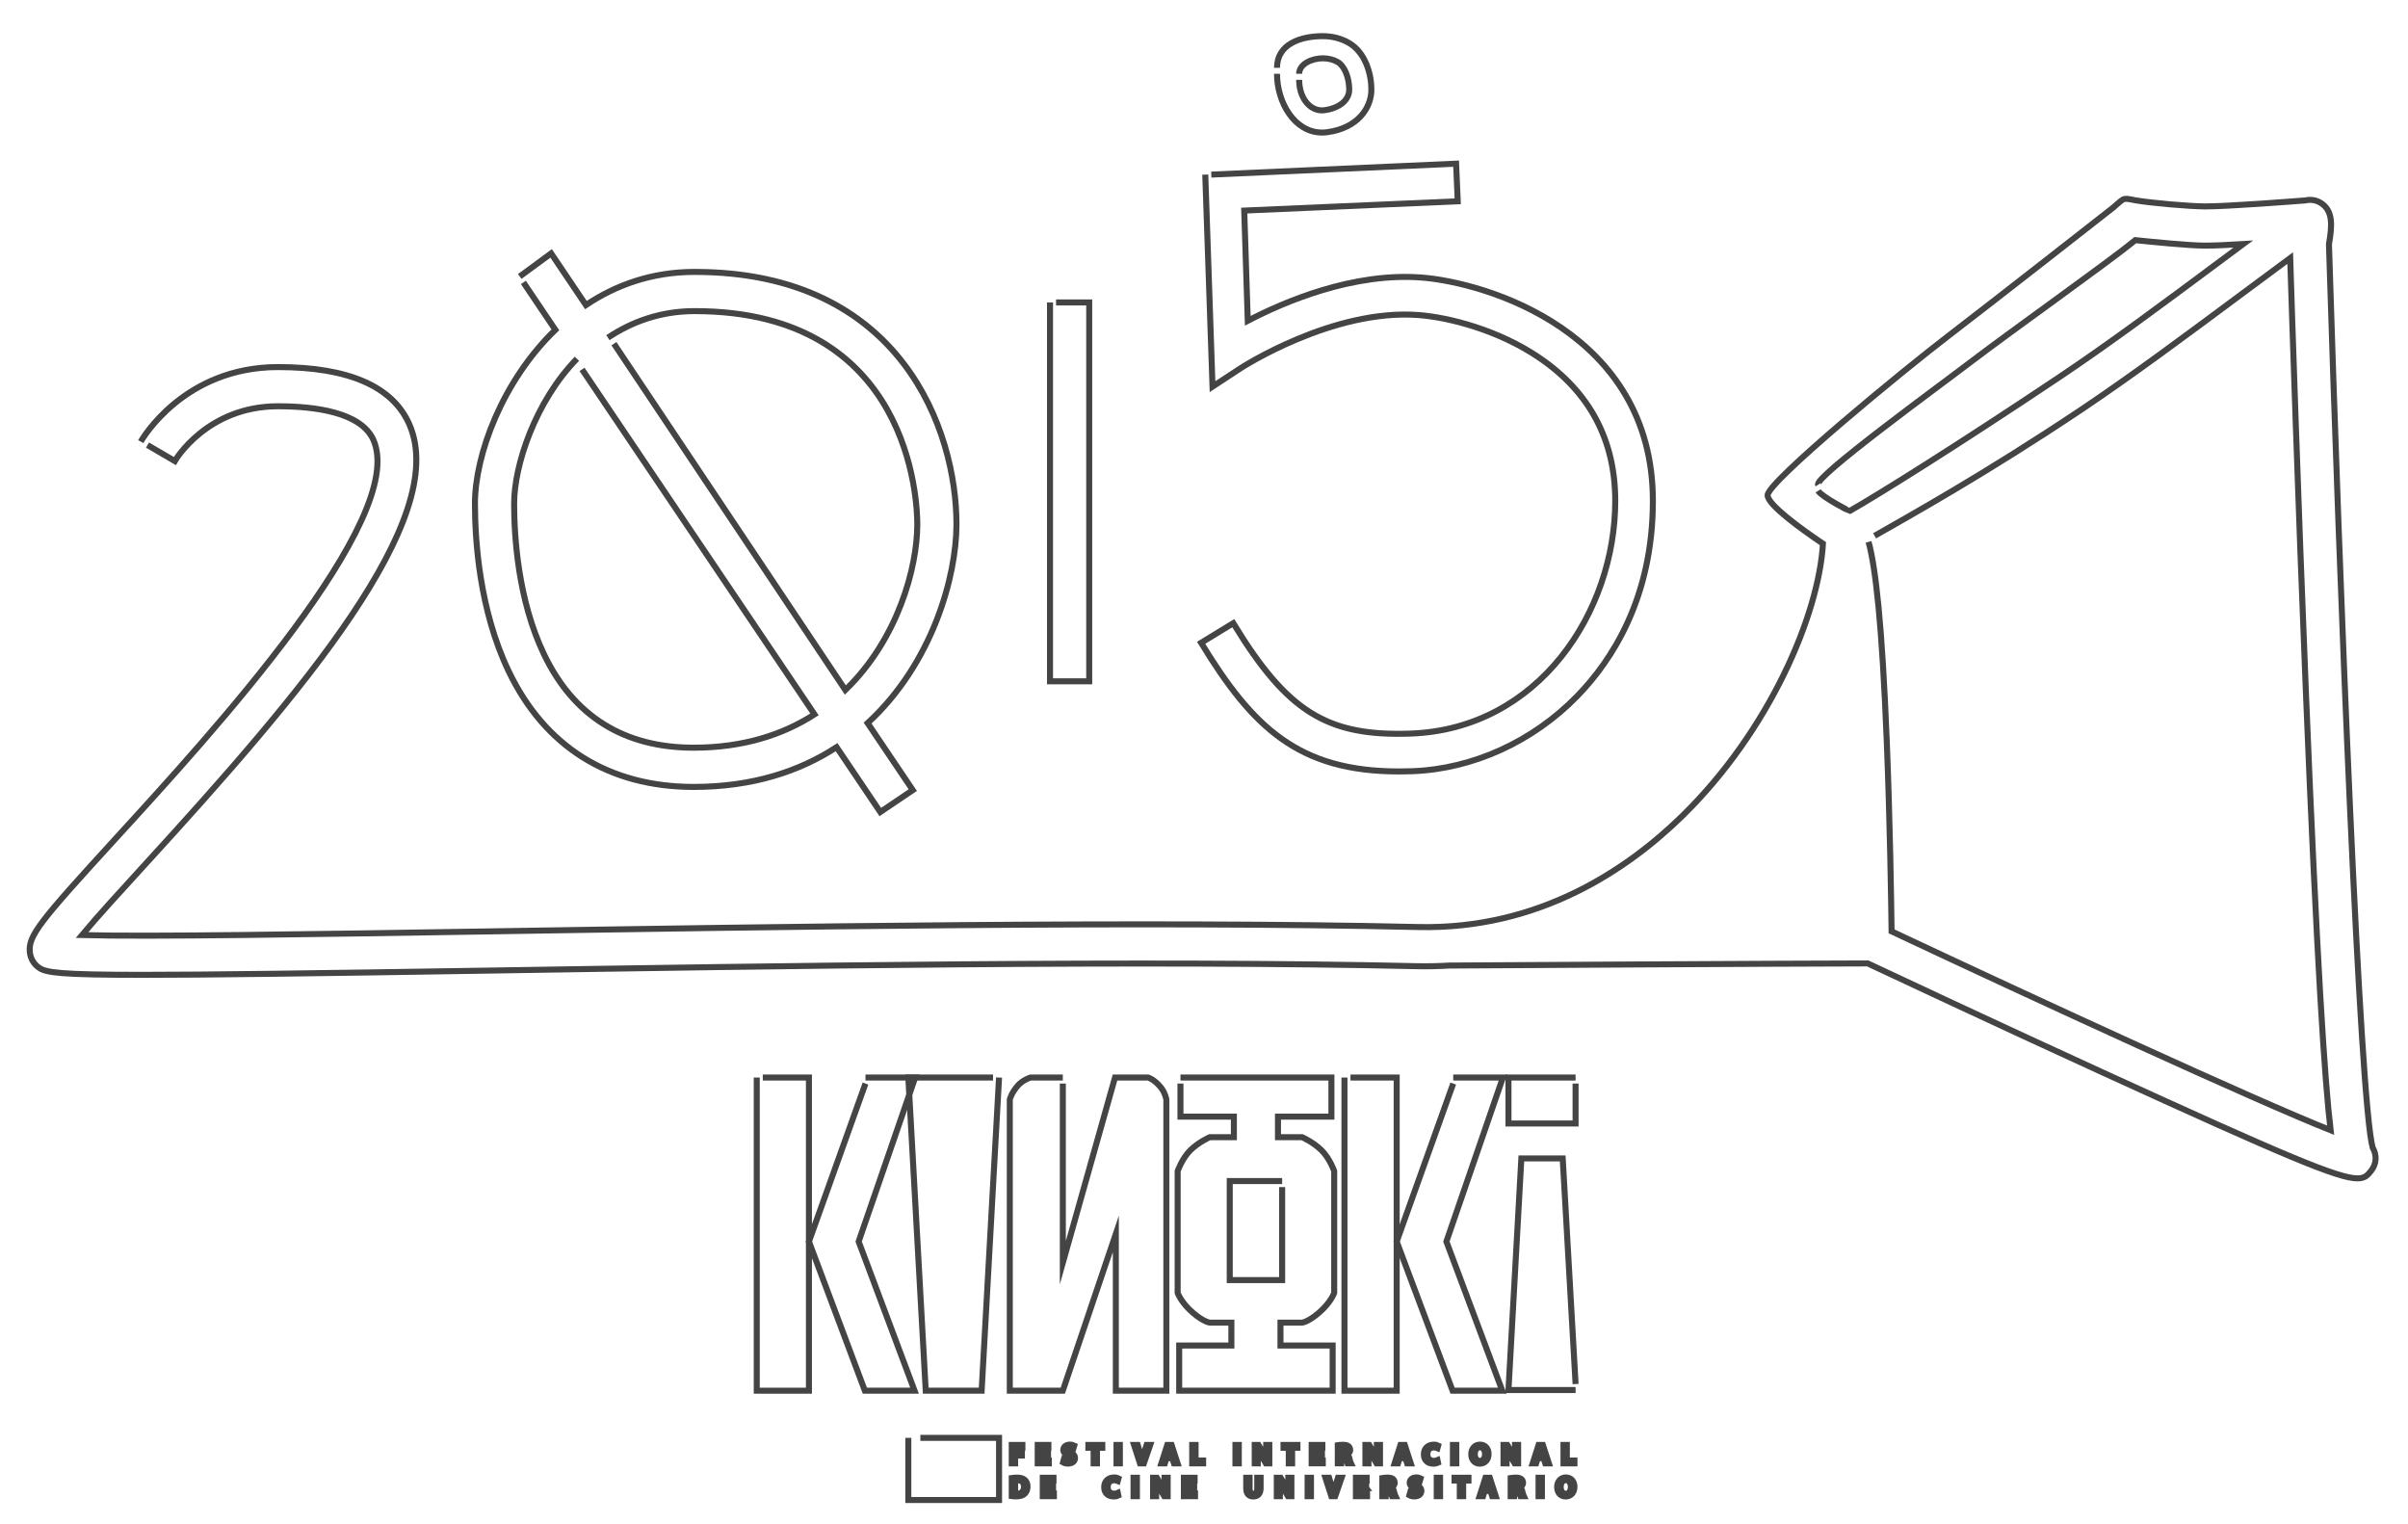 <?xml version="1.0" encoding="utf-8"?>
<!-- Generator: Adobe Illustrator 16.0.0, SVG Export Plug-In . SVG Version: 6.00 Build 0)  -->
<!DOCTYPE svg PUBLIC "-//W3C//DTD SVG 1.1//EN" "http://www.w3.org/Graphics/SVG/1.1/DTD/svg11.dtd">
<svg version="1.1" id="Layer_1" xmlns="http://www.w3.org/2000/svg" xmlns:xlink="http://www.w3.org/1999/xlink" x="0px" y="0px"
	 width="400px" height="253.176px" viewBox="0 0 400 253.176" enable-background="new 0 0 400 253.176" xml:space="preserve">
<g>
	<g>
		<g>
			<path fill="none" stroke="#444444" stroke-width="5" stroke-miterlimit="10" d="M308.355,96.871"/>
		</g>
	</g>
	<g>
		<g>
			<g>
				<polyline fill="none" stroke="#444444" stroke-miterlimit="10" points="126.708,178.966 134.373,178.966 134.373,230.979 
					125.707,230.979 125.707,178.966 				"/>
			</g>
		</g>
		<g>
			<g>
				<polyline fill="none" stroke="#444444" stroke-miterlimit="10" points="143.767,179.967 134.373,206.209 143.665,230.979 
					151.919,230.979 142.634,206.209 152.023,178.966 143.767,178.966 				"/>
			</g>
		</g>
		<g>
			<g>
				<path fill="none" stroke="#444444" stroke-miterlimit="10" d="M176.55,179.967v29.75l8.668-30.751h5.503
					c0,0,0.957,0.259,2.065,1.582c0.748,0.892,0.961,2.062,0.961,2.062v48.363h-8.392v-26.039l-8.807,26.039h-8.808v-48.363
					c0,0,0.25-1.067,1.333-2.308c0.824-0.938,2.109-1.339,2.109-1.339l5.366,0.003l0,0"/>
			</g>
		</g>
		<g>
			<g>
				<path fill="none" stroke="#444444" stroke-miterlimit="10" d="M196.089,179.967v5.498h8.875v3.407h-4
					c0,0-1.813,0.791-3.201,2.142c-1.399,1.365-2.139,3.502-2.139,3.502v20.227c0,0,0.572,1.609,2.529,3.287
					c1.828,1.568,2.812,1.646,2.812,1.646h3.585v3.803h-8.67v7.5h12.75h12.741v-7.5h-8.667v-3.803h3.587
					c0,0,0.979-0.078,2.809-1.646c1.957-1.678,2.528-3.287,2.528-3.287v-20.227c0,0-0.737-2.137-2.141-3.502
					c-1.385-1.351-3.196-2.142-3.196-2.142h-4.001v-3.407h8.877v-6.499H208.63h-12.541 M212.981,197.162v15.443h-4.351h-4.354
					v-16.444h4.354h4.351"/>
			</g>
		</g>
		<g>
			<g>
				<polyline fill="none" stroke="#444444" stroke-miterlimit="10" points="224.333,178.966 232.006,178.966 232.006,230.979 
					223.332,230.979 223.332,178.966 				"/>
			</g>
		</g>
		<g>
			<g>
				<polyline fill="none" stroke="#444444" stroke-miterlimit="10" points="241.398,179.967 232.006,206.209 241.293,230.979 
					249.55,230.979 240.264,206.209 249.65,178.966 241.398,178.966 				"/>
			</g>
		</g>
		<g>
			<g>
				<polyline fill="none" stroke="#444444" stroke-miterlimit="10" points="164.957,178.966 150.885,178.966 153.778,230.979 
					163.064,230.979 165.957,178.966 				"/>
			</g>
		</g>
		<g>
			<g>
				<polyline fill="none" stroke="#444444" stroke-miterlimit="10" points="152.886,238.814 165.956,238.814 165.956,249.135 
					150.885,249.135 150.885,238.814 				"/>
			</g>
		</g>
		<g>
			<g>
				<polyline fill="none" stroke="#444444" stroke-miterlimit="10" points="261.727,229.871 259.586,192.4 252.717,192.4 
					250.576,230.872 261.727,230.872 				"/>
			</g>
		</g>
		<g>
			<g>
				<polyline fill="none" stroke="#444444" stroke-miterlimit="10" points="261.724,179.967 261.724,186.6 250.576,186.6 
					250.576,178.966 261.724,178.966 				"/>
			</g>
		</g>
		<g>
			<g>
				<g>
					<path fill="none" stroke="#444444" stroke-miterlimit="10" d="M168.066,239.99h1.768v0.453h-1.209v0.849h1.126v0.458h-1.126
						v1.299h-0.559V239.99z"/>
				</g>
			</g>
			<g>
				<g>
					<path fill="none" stroke="#444444" stroke-miterlimit="10" d="M174.092,241.688h-1.155v0.901h1.291v0.457h-1.851v-3.06h1.778
						v0.457h-1.219v0.793h1.155V241.688L174.092,241.688z"/>
				</g>
			</g>
			<g>
				<g>
					<path fill="none" stroke="#444444" stroke-miterlimit="10" d="M176.707,242.438c0.181,0.104,0.455,0.197,0.739,0.197
						c0.36,0,0.56-0.169,0.56-0.421c0-0.231-0.154-0.366-0.545-0.507c-0.505-0.182-0.829-0.451-0.829-0.891
						c0-0.5,0.42-0.881,1.083-0.881c0.332,0,0.578,0.069,0.735,0.151l-0.138,0.45c-0.106-0.062-0.322-0.146-0.606-0.146
						c-0.354,0-0.51,0.19-0.51,0.369c0,0.234,0.176,0.346,0.583,0.504c0.532,0.2,0.792,0.469,0.792,0.909
						c0,0.487-0.371,0.915-1.162,0.915c-0.32,0-0.659-0.091-0.825-0.189L176.707,242.438z"/>
				</g>
			</g>
			<g>
				<g>
					<path fill="none" stroke="#444444" stroke-miterlimit="10" d="M181.665,240.457h-0.871v-0.467h2.312v0.467h-0.881v2.592h-0.56
						V240.457z"/>
				</g>
			</g>
			<g>
				<g>
					<path fill="none" stroke="#444444" stroke-miterlimit="10" d="M186.024,239.99v3.059h-0.556v-3.059H186.024z"/>
				</g>
			</g>
			<g>
				<g>
					<path fill="none" stroke="#444444" stroke-miterlimit="10" d="M189.366,243.049l-0.988-3.059h0.606l0.418,1.388
						c0.116,0.39,0.216,0.745,0.3,1.115h0.01c0.082-0.363,0.189-0.734,0.312-1.104l0.445-1.397h0.596l-1.057,3.06L189.366,243.049
						L189.366,243.049z"/>
				</g>
			</g>
			<g>
				<g>
					<path fill="none" stroke="#444444" stroke-miterlimit="10" d="M193.763,242.184l-0.265,0.865h-0.578l0.981-3.059h0.716
						l0.992,3.059h-0.598l-0.277-0.865H193.763z M194.638,241.759l-0.239-0.754c-0.061-0.188-0.108-0.396-0.155-0.567h-0.01
						c-0.043,0.176-0.09,0.39-0.145,0.567l-0.237,0.754H194.638z"/>
				</g>
			</g>
			<g>
				<g>
					<path fill="none" stroke="#444444" stroke-miterlimit="10" d="M198.04,239.99h0.561v2.59h1.255v0.469h-1.815V239.99
						L198.04,239.99z"/>
				</g>
			</g>
			<g>
				<g>
					<path fill="none" stroke="#444444" stroke-miterlimit="10" d="M205.781,239.99v3.059h-0.559v-3.059H205.781z"/>
				</g>
			</g>
			<g>
				<g>
					<path fill="none" stroke="#444444" stroke-miterlimit="10" d="M208.426,243.049v-3.059h0.635l0.789,1.312
						c0.203,0.345,0.383,0.695,0.523,1.026h0.007c-0.034-0.407-0.049-0.807-0.049-1.271v-1.065h0.519v3.06h-0.578l-0.799-1.343
						c-0.193-0.337-0.396-0.715-0.549-1.062l-0.014,0.006c0.021,0.396,0.024,0.802,0.024,1.306v1.095L208.426,243.049
						L208.426,243.049z"/>
				</g>
			</g>
			<g>
				<g>
					<path fill="none" stroke="#444444" stroke-miterlimit="10" d="M214.082,240.457h-0.871v-0.467h2.309v0.467h-0.881v2.592h-0.557
						V240.457L214.082,240.457z"/>
				</g>
			</g>
			<g>
				<g>
					<path fill="none" stroke="#444444" stroke-miterlimit="10" d="M219.594,241.688h-1.154v0.901h1.291v0.457h-1.848v-3.06h1.779
						v0.457h-1.226v0.793h1.154L219.594,241.688L219.594,241.688z"/>
				</g>
			</g>
			<g>
				<g>
					<path fill="none" stroke="#444444" stroke-miterlimit="10" d="M222.225,240.027c0.209-0.033,0.521-0.062,0.844-0.062
						c0.443,0,0.742,0.069,0.945,0.242c0.168,0.142,0.264,0.356,0.264,0.614c0,0.398-0.268,0.662-0.553,0.767v0.015
						c0.217,0.082,0.351,0.297,0.424,0.59c0.1,0.385,0.181,0.734,0.24,0.854h-0.574c-0.045-0.09-0.119-0.341-0.207-0.721
						c-0.084-0.399-0.229-0.528-0.549-0.538h-0.281v1.259h-0.553V240.027L222.225,240.027z M222.777,241.383h0.334
						c0.375,0,0.613-0.195,0.613-0.504c0-0.336-0.238-0.49-0.604-0.49c-0.178,0-0.291,0.016-0.344,0.026V241.383z"/>
				</g>
			</g>
			<g>
				<g>
					<path fill="none" stroke="#444444" stroke-miterlimit="10" d="M226.812,243.049v-3.059h0.635l0.789,1.312
						c0.205,0.345,0.384,0.695,0.522,1.026h0.009c-0.035-0.407-0.053-0.807-0.053-1.271v-1.065h0.521v3.06h-0.574l-0.803-1.343
						c-0.194-0.337-0.397-0.715-0.549-1.062l-0.015,0.006c0.021,0.396,0.025,0.802,0.025,1.306v1.095L226.812,243.049
						L226.812,243.049z"/>
				</g>
			</g>
			<g>
				<g>
					<path fill="none" stroke="#444444" stroke-miterlimit="10" d="M232.498,242.184l-0.265,0.865h-0.574l0.979-3.059h0.711
						l0.996,3.059h-0.601l-0.278-0.865H232.498z M233.375,241.759l-0.24-0.754c-0.06-0.188-0.109-0.396-0.154-0.567h-0.008
						c-0.048,0.176-0.093,0.39-0.146,0.567l-0.237,0.754H233.375z"/>
				</g>
			</g>
			<g>
				<g>
					<path fill="none" stroke="#444444" stroke-miterlimit="10" d="M238.875,242.959c-0.133,0.064-0.424,0.137-0.792,0.137
						c-0.975,0-1.562-0.605-1.562-1.541c0-1.009,0.696-1.613,1.637-1.613c0.365,0,0.63,0.074,0.744,0.137l-0.121,0.445
						c-0.146-0.063-0.35-0.119-0.602-0.119c-0.623,0-1.072,0.39-1.072,1.127c0,0.67,0.396,1.103,1.064,1.103
						c0.229,0,0.467-0.045,0.61-0.11L238.875,242.959z"/>
				</g>
			</g>
			<g>
				<g>
					<path fill="none" stroke="#444444" stroke-miterlimit="10" d="M241.911,239.99v3.059h-0.561v-3.059H241.911z"/>
				</g>
			</g>
			<g>
				<g>
					<path fill="none" stroke="#444444" stroke-miterlimit="10" d="M247.27,241.484c0,1.029-0.623,1.613-1.469,1.613
						c-0.861,0-1.406-0.66-1.406-1.558c0-0.942,0.588-1.604,1.455-1.604C246.741,239.938,247.27,240.615,247.27,241.484z
						 M244.982,241.531c0,0.621,0.316,1.115,0.854,1.115c0.539,0,0.847-0.5,0.847-1.14c0-0.579-0.285-1.122-0.847-1.122
						C245.279,240.389,244.982,240.9,244.982,241.531z"/>
				</g>
			</g>
			<g>
				<g>
					<path fill="none" stroke="#444444" stroke-miterlimit="10" d="M249.754,243.049v-3.059h0.635l0.791,1.312
						c0.203,0.345,0.381,0.695,0.521,1.026h0.008c-0.034-0.407-0.05-0.807-0.05-1.271v-1.065h0.519v3.06h-0.574l-0.804-1.343
						c-0.192-0.337-0.397-0.715-0.548-1.062l-0.015,0.006c0.021,0.396,0.027,0.802,0.027,1.306v1.095L249.754,243.049
						L249.754,243.049z"/>
				</g>
			</g>
			<g>
				<g>
					<path fill="none" stroke="#444444" stroke-miterlimit="10" d="M255.438,242.184l-0.265,0.865h-0.577l0.981-3.059h0.713
						l0.996,3.059h-0.6l-0.277-0.865H255.438z M256.312,241.759l-0.237-0.754c-0.06-0.188-0.108-0.396-0.154-0.567h-0.012
						c-0.046,0.176-0.089,0.39-0.146,0.567l-0.234,0.754H256.312z"/>
				</g>
			</g>
			<g>
				<g>
					<path fill="none" stroke="#444444" stroke-miterlimit="10" d="M259.714,239.99h0.56v2.59h1.263v0.469h-1.819L259.714,239.99
						L259.714,239.99z"/>
				</g>
			</g>
			<g>
				<g>
					<path fill="none" stroke="#444444" stroke-miterlimit="10" d="M168.066,245.479c0.244-0.037,0.559-0.062,0.891-0.062
						c0.572,0,0.968,0.118,1.247,0.354c0.299,0.242,0.479,0.604,0.479,1.125c0,0.547-0.186,0.955-0.479,1.217
						c-0.302,0.277-0.787,0.418-1.385,0.418c-0.327,0-0.571-0.018-0.753-0.041V245.479L168.066,245.479z M168.624,248.072
						c0.076,0.012,0.194,0.012,0.308,0.012c0.729,0.006,1.163-0.396,1.163-1.168c0.002-0.68-0.388-1.062-1.087-1.062
						c-0.178,0-0.308,0.016-0.383,0.028L168.624,248.072L168.624,248.072z"/>
				</g>
			</g>
			<g>
				<g>
					<path fill="none" stroke="#444444" stroke-miterlimit="10" d="M174.929,247.143h-1.154v0.896h1.29v0.462h-1.849v-3.061h1.78
						v0.457h-1.222v0.789h1.154V247.143z"/>
				</g>
			</g>
			<g>
				<g>
					<path fill="none" stroke="#444444" stroke-miterlimit="10" d="M185.77,248.406c-0.133,0.066-0.42,0.137-0.79,0.137
						c-0.972,0-1.561-0.604-1.561-1.539c0-1.008,0.698-1.613,1.634-1.613c0.367,0,0.63,0.074,0.744,0.135l-0.122,0.445
						c-0.146-0.062-0.346-0.117-0.599-0.117c-0.624,0-1.072,0.393-1.072,1.125c0,0.674,0.395,1.104,1.063,1.104
						c0.229,0,0.465-0.044,0.611-0.114L185.77,248.406z"/>
				</g>
			</g>
			<g>
				<g>
					<path fill="none" stroke="#444444" stroke-miterlimit="10" d="M188.855,245.438v3.062h-0.56v-3.062H188.855z"/>
				</g>
			</g>
			<g>
				<g>
					<path fill="none" stroke="#444444" stroke-miterlimit="10" d="M191.542,248.499v-3.062h0.634l0.789,1.312
						c0.206,0.341,0.384,0.691,0.523,1.023h0.009c-0.036-0.407-0.049-0.803-0.049-1.271v-1.062h0.518v3.06h-0.578l-0.798-1.345
						c-0.192-0.338-0.4-0.715-0.55-1.06l-0.014,0.005c0.022,0.396,0.027,0.801,0.027,1.303v1.097H191.542L191.542,248.499z"/>
				</g>
			</g>
			<g>
				<g>
					<path fill="none" stroke="#444444" stroke-miterlimit="10" d="M198.368,247.143h-1.149v0.896h1.288v0.462h-1.846v-3.061h1.778
						v0.457h-1.221v0.789h1.149V247.143L198.368,247.143z"/>
				</g>
			</g>
			<g>
				<g>
					<path fill="none" stroke="#444444" stroke-miterlimit="10" d="M207.574,245.438v1.781c0,0.6,0.25,0.879,0.628,0.879
						c0.4,0,0.644-0.279,0.644-0.879v-1.781h0.559v1.746c0,0.941-0.485,1.362-1.221,1.362c-0.709,0-1.168-0.396-1.168-1.356v-1.752
						H207.574z"/>
				</g>
			</g>
			<g>
				<g>
					<path fill="none" stroke="#444444" stroke-miterlimit="10" d="M212.092,248.499v-3.062h0.637l0.791,1.312
						c0.203,0.341,0.381,0.691,0.523,1.023h0.007c-0.034-0.407-0.048-0.803-0.048-1.271v-1.062h0.516v3.06h-0.578l-0.797-1.345
						c-0.195-0.338-0.4-0.715-0.55-1.06l-0.013,0.005c0.021,0.396,0.024,0.801,0.024,1.303v1.097H212.092L212.092,248.499z"/>
				</g>
			</g>
			<g>
				<g>
					<path fill="none" stroke="#444444" stroke-miterlimit="10" d="M217.768,245.438v3.062h-0.557v-3.062H217.768z"/>
				</g>
			</g>
			<g>
				<g>
					<path fill="none" stroke="#444444" stroke-miterlimit="10" d="M221.152,248.499l-0.986-3.062h0.607l0.42,1.391
						c0.115,0.385,0.22,0.744,0.301,1.113h0.007c0.082-0.362,0.19-0.731,0.312-1.104l0.444-1.396h0.599l-1.062,3.06L221.152,248.499
						L221.152,248.499z"/>
				</g>
			</g>
			<g>
				<g>
					<path fill="none" stroke="#444444" stroke-miterlimit="10" d="M226.947,247.143h-1.152v0.896h1.29v0.462h-1.851v-3.061h1.781
						v0.457h-1.224v0.789h1.15v0.455h0.004L226.947,247.143L226.947,247.143z"/>
				</g>
			</g>
			<g>
				<g>
					<path fill="none" stroke="#444444" stroke-miterlimit="10" d="M229.625,245.479c0.207-0.037,0.521-0.062,0.846-0.062
						c0.438,0,0.738,0.072,0.943,0.246c0.167,0.139,0.263,0.354,0.263,0.611c0,0.396-0.271,0.664-0.555,0.771v0.013
						c0.217,0.084,0.351,0.295,0.425,0.592c0.098,0.381,0.18,0.731,0.242,0.854h-0.577c-0.046-0.092-0.116-0.342-0.204-0.726
						c-0.085-0.396-0.23-0.526-0.549-0.534h-0.281v1.26h-0.553V245.479L229.625,245.479z M230.178,246.833h0.331
						c0.377,0,0.613-0.201,0.613-0.504c0-0.337-0.235-0.492-0.6-0.492c-0.176,0-0.289,0.017-0.348,0.028L230.178,246.833
						L230.178,246.833z"/>
				</g>
			</g>
			<g>
				<g>
					<path fill="none" stroke="#444444" stroke-miterlimit="10" d="M234.243,247.893c0.181,0.104,0.449,0.191,0.734,0.191
						c0.36,0,0.562-0.166,0.562-0.417c0-0.229-0.152-0.369-0.543-0.509c-0.504-0.184-0.826-0.45-0.826-0.893
						c0-0.5,0.417-0.879,1.081-0.879c0.33,0,0.576,0.072,0.734,0.151l-0.137,0.45c-0.108-0.062-0.322-0.146-0.608-0.146
						c-0.354,0-0.511,0.192-0.511,0.369c0,0.234,0.18,0.344,0.588,0.505c0.531,0.201,0.791,0.468,0.791,0.907
						c0,0.49-0.373,0.917-1.164,0.917c-0.321,0-0.657-0.09-0.826-0.19L234.243,247.893z"/>
				</g>
			</g>
			<g>
				<g>
					<path fill="none" stroke="#444444" stroke-miterlimit="10" d="M239.217,245.438v3.062h-0.556v-3.062H239.217z"/>
				</g>
			</g>
			<g>
				<g>
					<path fill="none" stroke="#444444" stroke-miterlimit="10" d="M242.491,245.902h-0.872v-0.465h2.311v0.465h-0.878v2.597h-0.561
						V245.902z"/>
				</g>
			</g>
			<g>
				<g>
					<path fill="none" stroke="#444444" stroke-miterlimit="10" d="M246.619,247.629l-0.263,0.87h-0.58l0.981-3.062h0.712
						l0.994,3.062h-0.596l-0.279-0.87H246.619z M247.498,247.21l-0.241-0.757c-0.062-0.188-0.11-0.395-0.155-0.571h-0.009
						c-0.047,0.181-0.095,0.394-0.146,0.571l-0.237,0.757H247.498z"/>
				</g>
			</g>
			<g>
				<g>
					<path fill="none" stroke="#444444" stroke-miterlimit="10" d="M250.941,245.479c0.209-0.037,0.521-0.062,0.847-0.062
						c0.438,0,0.737,0.072,0.942,0.246c0.168,0.139,0.266,0.354,0.266,0.611c0,0.396-0.271,0.664-0.555,0.771v0.013
						c0.219,0.084,0.349,0.295,0.427,0.592c0.096,0.381,0.178,0.731,0.239,0.854h-0.572c-0.051-0.092-0.121-0.342-0.205-0.726
						c-0.088-0.396-0.233-0.526-0.553-0.534h-0.278v1.26h-0.558V245.479L250.941,245.479z M251.498,246.833h0.329
						c0.379,0,0.613-0.201,0.613-0.504c0-0.337-0.234-0.492-0.604-0.492c-0.174,0-0.286,0.017-0.34,0.028L251.498,246.833
						L251.498,246.833z"/>
				</g>
			</g>
			<g>
				<g>
					<path fill="none" stroke="#444444" stroke-miterlimit="10" d="M256.133,245.438v3.062h-0.559v-3.062H256.133z"/>
				</g>
			</g>
			<g>
				<g>
					<path fill="none" stroke="#444444" stroke-miterlimit="10" d="M261.536,246.938c0,1.024-0.623,1.61-1.467,1.61
						c-0.863,0-1.408-0.657-1.408-1.562c0-0.938,0.591-1.6,1.452-1.6C261.009,245.391,261.536,246.062,261.536,246.938z
						 M259.252,246.98c0,0.619,0.312,1.117,0.85,1.117c0.541,0,0.842-0.502,0.842-1.145c0-0.573-0.281-1.119-0.842-1.119
						C259.547,245.837,259.252,246.354,259.252,246.98z"/>
				</g>
			</g>
		</g>
	</g>
	<g>
		<path fill="none" stroke="#444444" stroke-miterlimit="10" d="M101.982,57.083l38.441,57.52
			c8.674-8.363,11.951-20.266,11.951-27.531c0-3.621-1.038-35.398-36.939-35.398h-0.193c-5.474,0.019-10.238,1.727-14.26,4.409"/>
		<path fill="none" stroke="#444444" stroke-miterlimit="10" d="M95.834,59.588c-6.916,7.096-10.429,17.691-10.429,24.047
			c0,5.469,0.644,15.993,4.947,25.007c4.925,10.312,13.297,15.541,24.879,15.541c8.249,0,14.85-2.171,20.067-5.53L96.685,61.355"/>
		<path fill="none" stroke="#444444" stroke-miterlimit="10" d="M86.334,45.921l5.216-3.833l5.78,8.579
			c4.986-3.34,10.955-5.482,17.891-5.503h0.214c34.296,0,43.448,26.343,43.448,41.907c0,8.735-4.031,23.169-14.76,33.025
			l3.691,5.476l-0.001,0l3.812,5.655l-5.397,3.642l-3.751-5.567l0.001,0.002l-3.509-5.209c-6.159,4.01-13.962,6.604-23.737,6.604
			c-14.104,0-24.738-6.661-30.751-19.25c-4.862-10.175-5.586-21.793-5.586-27.812c0-8.066,4.537-20.347,13.357-28.854l-5.308-7.876"
			/>
	</g>
	<g>
		<g>
			<polyline fill="none" stroke="#444444" stroke-miterlimit="10" points="175.422,50.232 180.932,50.232 180.932,113.158 
				174.421,113.158 174.421,50.232 			"/>
		</g>
	</g>
	<g>
		<path fill="none" stroke="#444444" stroke-miterlimit="10" d="M201.21,28.999l40.668-1.816l0.271,6.248l-35.467,1.544
			l0.589,18.305c6.146-3.206,17.492-8.036,28.816-7.188c10.702,0.803,38.477,9.035,38.477,37.101
			c0,16.11-6.821,26.511-12.545,32.398c-7.371,7.583-17.381,12.142-27.455,12.5c-0.741,0.025-1.473,0.039-2.183,0.039
			c-16.694,0.002-24.286-7.312-32.86-21.366l5.341-3.257c8.975,14.714,15.562,18.829,29.479,18.333
			c21.265-0.757,33.972-20.245,33.972-38.648c0-10.048-4.217-18.028-12.533-23.719c-6.824-4.668-15.125-6.77-20.155-7.147
			c-14.265-1.085-29.423,8.751-29.573,8.85l-4.636,3.041l-1.205-35.218"/>
	</g>
	<path fill="none" stroke="#444444" stroke-miterlimit="10" d="M24.501,73.921l4.537,2.652c0.051-0.092,5.312-9.089,17.112-9.096
		c0.014,0,0.025,0,0.034,0c6.111,0,13.809,0.977,15.851,5.607c5.767,13.091-26.986,48.883-42.729,66.089
		c-12.67,13.849-14.679,16.271-14.345,19.029c0.127,1.052,0.699,1.983,1.571,2.563c1.144,0.766,3.438,1.147,17.048,1.147
		c10.608,0,28.106-0.233,57.302-0.702c48.841-0.783,109.626-1.76,154.52-0.734c1.828,0.039,3.609-0.006,5.354-0.109
		c1.568-0.014,56.667-0.344,69.501-0.354c3.586,1.688,21.367,10.035,39.077,18.135c30.367,13.888,39.04,17.565,42.284,17.565
		c1.263,0,1.703-0.557,2.28-1.287c0.877-1.112,0.952-2.579,0.237-3.805c-2.135-7.415-5.5-93.406-7.266-150.055
		c0.534-3.099,0.716-5.564-1.353-6.859c-0.774-0.484-1.692-0.624-2.562-0.421c-2.185,0.17-12.949,0.997-16.604,0.997
		c-2.516,0-9.104-0.569-11.647-1.019c-0.499-0.087-1.55-0.378-2.021-0.149c-0.312,0.149-1.651,1.361-1.651,1.361
		c-0.199,0.164-20.429,15.997-27.159,21.139c-7.79,5.947-30.249,24.432-30.249,26.635c0,1.578,5.509,5.561,9.194,8.048
		c-0.705,11.819-8.832,31.014-23.364,45.223c-8.871,8.672-23.636,18.92-43.904,18.449c-45.024-1.033-105.879-0.055-154.774,0.731
		c-28.972,0.467-56.613,0.911-67.157,0.603c2.464-2.968,6.521-7.404,10.487-11.738c25.99-28.403,50.787-57.445,43.881-73.107
		c-2.775-6.3-10.111-9.492-21.805-9.492c-0.012,0-0.026,0-0.038,0C30.61,60.977,23.668,72.842,23.381,73.35 M302.01,80.521
		c-0.763-1.219,19.809-16.16,25.818-20.748c5.996-4.58,22.626-16.39,26.883-19.888c2.778,0.292,8.999,0.911,11.646,0.911
		c1.426,0,3.758-0.109,6.27-0.26c-1.479,1.096-2.951,2.191-4.409,3.276c-8.789,6.539-17.879,13.298-26.146,18.829
		c-16.918,11.322-30.139,19.571-34.84,22.241c-0.001,0-4.562-2.311-5.221-3.361 M310.984,156.76h-0.002l0,0H310.984z
		 M311.394,88.994c5.564-3.185,18.245-10.196,34.302-20.938c8.398-5.624,17.556-12.435,26.408-19.02
		c2.75-2.042,5.555-4.13,8.328-6.174c0.282,8.834,1.314,40.47,2.609,72.101c1.875,45.84,3.143,64.699,4.104,72.759
		c-12.73-5.07-48.747-21.66-72.929-33.035c-0.06-4.939-0.261-18.103-0.788-31.305c-0.806-20.037-1.869-29.097-3.035-33.387"/>
	<g>
		<g>
			<path fill="none" stroke="#444444" stroke-miterlimit="10" d="M212.129,11.259c0-3.916,3.871-5.255,7.613-5.255
				c1.604,0,3.133,0.406,4.411,1.175c2.695,1.617,3.652,5.161,3.652,7.705c0,3.041-2.275,6.409-7.361,7.077
				c-0.271,0.036-0.549,0.055-0.819,0.055c-4.63,0-7.496-5.064-7.496-9.756 M215.808,13.26c0,2.868,1.633,5.075,3.814,5.075
				c0.108,0,0.227-0.008,0.342-0.023c2.527-0.332,4.159-1.678,4.159-3.429c0-1.988-0.783-3.901-1.863-4.55
				c-0.708-0.424-1.578-0.649-2.518-0.649c-1.894,0-3.935,0.984-3.935,2.576"/>
		</g>
	</g>
</g>
</svg>
